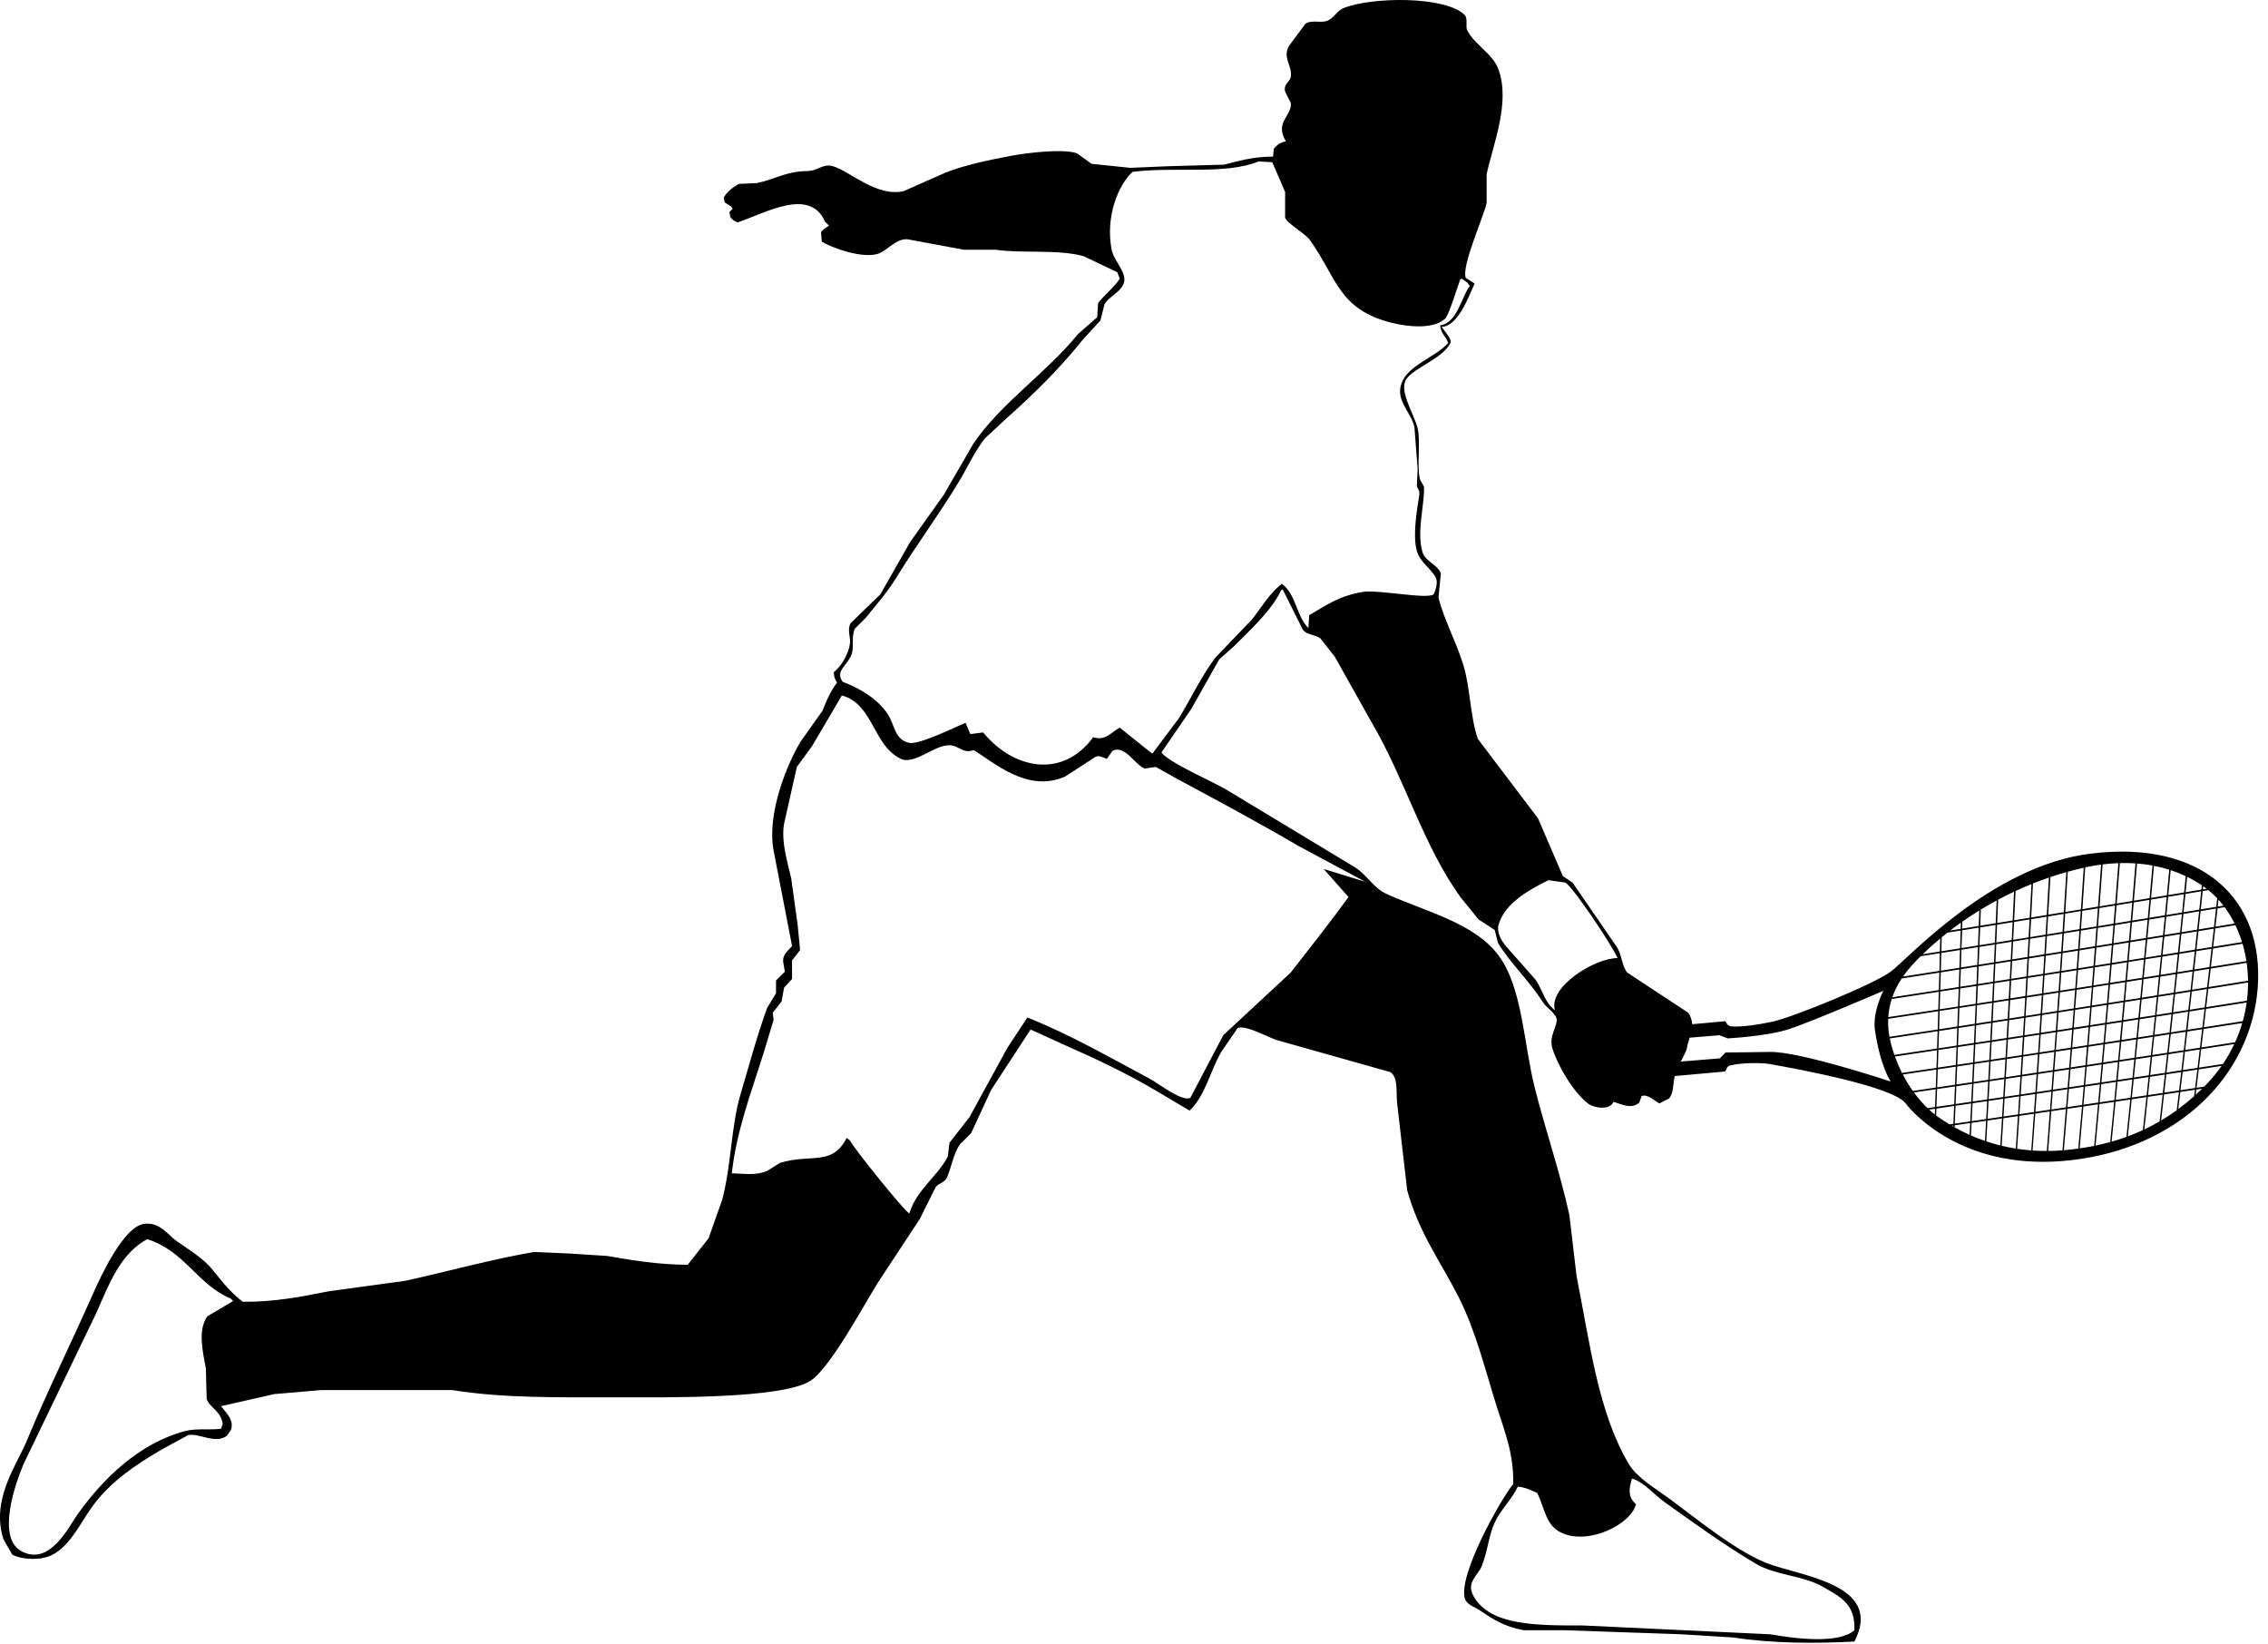 <?xml version="1.0" encoding="UTF-8" standalone="no"?>
<!DOCTYPE svg PUBLIC "-//W3C//DTD SVG 1.1//EN" "http://www.w3.org/Graphics/SVG/1.1/DTD/svg11.dtd">
<svg width="100%" height="100%" viewBox="0 0 138 100" version="1.1" xmlns="http://www.w3.org/2000/svg" xmlns:xlink="http://www.w3.org/1999/xlink" xml:space="preserve" xmlns:serif="http://www.serif.com/" style="fill-rule:evenodd;clip-rule:evenodd;stroke-linejoin:round;stroke-miterlimit:1.414;">
    <g transform="matrix(1,0,0,1,-505.16,-15.463)">
        <path d="M632.341,67.402C626.326,68.152 621.248,73.804 620.213,74.572C619.184,75.338 614.28,77.346 612.997,77.627C612.13,77.808 611.03,77.971 610.477,77.906C610.24,77.864 610.148,77.594 610.148,77.594L608.127,77.777C608.104,77.53 608.033,77.292 607.881,77.076C606.643,76.261 605.404,75.447 604.168,74.633C603.83,74.208 603.849,73.547 603.533,73.07C602.635,71.766 601.74,70.465 600.845,69.161C600.65,69.032 600.454,68.901 600.258,68.77C599.755,67.599 599.248,66.425 598.743,65.253C597.52,63.64 596.301,62.027 595.08,60.416C594.603,59.004 594.626,57.317 594.199,55.92C593.781,54.547 593.009,53.134 592.686,51.816C592.733,51.327 592.782,50.838 592.832,50.35C592.655,49.819 591.873,49.634 591.706,49.031C591.352,47.747 591.841,46.247 591.805,45.073C591.723,44.927 591.643,44.779 591.561,44.633C591.349,43.757 591.624,42.376 591.415,41.506C591.216,40.678 590.247,39.215 590.731,38.527C591.227,37.817 592.936,37.286 593.417,36.327C593.521,36.115 593.061,35.619 592.88,35.349C593.881,35.321 594.547,33.46 594.884,32.712C594.704,32.597 594.526,32.483 594.345,32.369C594.076,31.685 595.396,28.737 595.616,27.825L595.616,26.065C596.014,24.227 597.058,21.739 596.349,19.714C596.004,18.731 594.902,18.21 594.444,17.32C594.298,17.035 594.52,16.595 594.248,16.342C593.039,15.216 588.636,15.269 586.92,15.952C586.488,16.124 586.339,16.574 585.895,16.734C585.485,16.881 584.923,16.64 584.574,16.929C584.25,17.368 583.925,17.809 583.597,18.249C583.163,18.978 583.822,19.485 583.697,20.154C583.635,20.471 583.247,20.558 583.353,21.033C583.467,21.261 583.582,21.49 583.697,21.717C583.809,22.501 582.683,22.877 583.403,24.062C583.016,24.149 582.892,24.27 582.67,24.502C582.653,24.665 582.636,24.827 582.621,24.991C581.351,24.993 580.484,25.273 579.642,25.48C578.502,25.512 577.362,25.544 576.221,25.577C575.456,25.609 574.691,25.642 573.926,25.674C573.143,25.593 572.362,25.511 571.579,25.43C571.286,25.219 570.992,25.006 570.698,24.795C569.914,24.495 567.683,24.752 566.694,24.941C565.304,25.208 563.913,25.487 562.687,25.967C561.84,26.342 560.993,26.717 560.146,27.092C558.507,27.471 556.873,25.878 555.846,25.577C555.222,25.394 554.932,25.864 554.283,25.87C552.96,25.882 552.252,26.402 551.205,26.603C550.848,26.618 550.487,26.635 550.131,26.651C549.812,26.808 549.374,27.144 549.202,27.481C549.218,27.579 549.234,27.676 549.251,27.775C549.381,27.856 549.512,27.938 549.642,28.02C549.674,28.068 549.706,28.117 549.741,28.166C549.675,28.231 549.61,28.295 549.544,28.361C549.561,28.46 549.578,28.556 549.594,28.654C549.696,28.831 549.851,28.905 550.034,28.996C551.67,28.457 554.438,26.817 555.358,28.948C555.439,29.029 555.52,29.11 555.602,29.192C555.374,29.336 555.282,29.387 555.115,29.583C555.13,29.778 555.146,29.974 555.164,30.169C555.814,30.556 557.629,31.209 558.584,30.902C559.145,30.721 559.689,29.952 560.391,30.022C561.531,30.233 562.671,30.445 563.81,30.658L565.767,30.658C567.265,30.894 569.519,30.613 571.09,31.048C571.776,31.373 572.46,31.7 573.144,32.025C573.192,32.156 573.241,32.286 573.291,32.417C573.017,32.897 572.094,33.65 571.971,33.931C571.955,34.208 571.938,34.485 571.922,34.763C571.532,35.105 571.142,35.447 570.751,35.789C568.837,38.154 566.119,39.93 564.398,42.435C563.795,43.477 563.193,44.519 562.59,45.56C561.905,46.521 561.221,47.483 560.537,48.444C559.934,49.501 559.331,50.561 558.729,51.619C558.125,52.205 557.523,52.792 556.919,53.377C556.681,53.804 556.94,54.211 556.872,54.648C556.769,55.3 556.34,56.012 555.893,56.357C555.907,56.708 555.975,56.777 556.09,56.992C555.69,57.536 555.474,58.009 555.209,58.702C554.771,59.321 554.329,59.939 553.891,60.559C553.121,61.812 551.801,64.875 552.229,67.204C552.604,69.142 552.979,71.08 553.354,73.018C553.151,73.281 552.767,73.496 552.815,73.994C552.849,74.189 552.88,74.385 552.915,74.58C552.734,74.761 552.556,74.939 552.378,75.117L552.378,75.899C552.197,76.193 552.017,76.486 551.84,76.78C551.194,78.554 550.75,80.259 550.227,82.007C549.637,83.982 549.674,86.284 549.104,88.456C548.827,89.237 548.548,90.019 548.274,90.802C547.849,91.34 547.426,91.877 547.003,92.414C545.266,92.405 543.679,92.153 542.116,91.877C541.369,91.828 540.618,91.78 539.869,91.731C539.137,91.699 538.404,91.665 537.671,91.632C534.958,92.1 532.492,92.804 529.805,93.391C528.258,93.603 526.711,93.816 525.164,94.026C523.574,94.349 521.767,94.69 519.935,94.663C519.215,94.125 518.688,93.456 518.128,92.757C517.522,92.001 516.681,91.519 515.879,90.95C515.378,90.591 514.873,89.792 513.926,89.923C512.678,90.096 511.293,93.103 510.799,94.223C509.471,97.225 508.081,100.005 506.792,103.116C506.177,104.604 504.585,106.711 505.375,109.126C505.555,109.434 505.733,109.745 505.912,110.054C506.572,110.377 507.671,110.41 508.356,110.054C509.482,109.465 510.103,108.016 510.846,107.024C511.934,105.579 513.395,104.589 515,103.653C515.537,103.36 516.073,103.066 516.611,102.774C517.292,102.645 518.245,103.336 518.957,102.824C519.039,102.708 519.12,102.594 519.202,102.48C519.457,101.859 518.848,101.35 518.613,101.015C519.69,100.771 520.766,100.526 521.84,100.282C522.784,100.201 523.73,100.118 524.673,100.038L532.687,100.038C535.787,100.538 539.235,100.478 542.751,100.478C545.749,100.478 552.617,100.578 554.428,99.499C555.638,98.781 557.714,94.869 558.582,93.49C559.43,92.205 560.275,90.916 561.123,89.631C561.449,88.98 561.773,88.328 562.099,87.676C562.3,87.438 562.645,87.414 562.784,87.091C563.086,86.392 563.152,85.699 563.567,85.087C563.795,84.859 564.022,84.631 564.251,84.403C564.656,83.524 565.064,82.644 565.473,81.765C566.271,80.544 567.067,79.322 567.867,78.1C568.585,78.425 569.3,78.751 570.016,79.076C571.946,79.928 573.741,80.784 575.489,81.814C576.174,82.22 576.856,82.627 577.541,83.034C578.511,82.121 578.788,80.609 579.495,79.42C579.821,78.947 580.147,78.475 580.472,78.002C580.982,77.827 582.235,78.529 582.818,78.734C585.131,79.386 587.444,80.038 589.756,80.69C590.29,81.047 590.067,82.012 590.195,82.791C590.389,84.486 590.587,86.179 590.781,87.871C591.493,90.466 592.835,92.252 593.909,94.371C594.959,96.442 595.512,98.756 596.255,101.113C596.695,102.514 597.278,103.897 597.233,105.755C596.464,106.689 593.839,111.349 594.3,112.742C594.441,113.112 594.871,113.22 595.179,113.425C595.997,113.972 596.656,114.419 597.867,114.647L600.359,114.647C602.703,114.728 605.047,114.809 607.393,114.891C608.467,114.958 609.542,115.022 610.617,115.088C612.991,115.458 615.757,115.461 617.996,115.333C619.679,112.077 615.415,111.455 613.013,110.691C611.028,110.058 608.297,107.785 606.659,106.586C605.88,106.014 604.763,105.369 604.266,104.532C602.408,101.414 601.905,97.216 601.089,93.1C600.943,91.861 600.797,90.623 600.651,89.386C600.06,86.696 599.188,84.195 598.55,81.666C597.866,78.959 597.804,75.573 596.351,73.605C594.872,71.604 591.883,70.925 589.511,69.843C588.716,69.48 588.336,68.687 587.605,68.23C585.017,66.667 582.426,65.104 579.836,63.54C578.985,63.021 576.305,61.887 575.83,61.243C576.432,60.364 577.034,59.485 577.638,58.606C578.208,57.597 578.778,56.586 579.349,55.577C579.642,55.316 579.934,55.055 580.228,54.795C581.158,53.864 582.552,52.597 583.11,51.374C583.144,51.359 583.175,51.342 583.208,51.325C583.617,52.139 584.022,52.954 584.43,53.768C584.67,54.102 585.176,54.059 585.504,54.306C585.798,54.681 586.091,55.055 586.384,55.431C587.133,56.765 587.884,58.101 588.631,59.436C590.659,62.884 591.77,66.951 594.056,70.087C594.412,70.527 594.773,70.968 595.13,71.406C595.456,71.619 595.783,71.83 596.108,72.042C596.174,72.303 596.239,72.562 596.303,72.824C597.011,74.012 598.214,75.133 599.04,76.439C599.239,76.757 599.77,77.078 599.869,77.416C599.976,77.859 599.369,78.478 599.625,79.273C599.99,80.404 600.913,81.921 601.775,82.596C602.152,82.889 603.127,83.026 603.338,82.497C603.851,82.655 604.422,82.967 604.901,82.547C604.951,82.416 605.001,82.286 605.047,82.155C605.384,81.98 605.927,82.501 606.122,82.596C606.319,82.497 606.513,82.4 606.71,82.302C607.012,81.946 606.938,81.448 607.064,80.93L610.122,80.654C610.251,80.502 610.214,80.339 610.436,80.287C611.062,80.116 612.329,80.113 612.813,80.195C614.895,80.563 620.303,81.584 621.102,82.582C621.678,83.336 624.854,86.784 631.203,86.047C637.616,85.313 642.101,81.011 642.534,75.576C642.94,70.131 639.132,66.545 632.341,67.402ZM517.784,95.544C517.165,96.381 517.512,97.75 517.686,98.721C517.702,99.339 517.718,99.959 517.736,100.578C517.939,101.132 518.589,101.291 518.713,102.093C518.68,102.19 518.648,102.287 518.613,102.385C518.004,102.483 517.117,102.344 516.417,102.532C513.584,103.283 511.38,105.485 509.869,107.613C509.325,108.378 508.209,110.729 506.499,109.86C504.893,109.045 506.128,105.632 506.596,104.533C508.077,101.456 509.559,98.378 511.041,95.301C511.811,93.553 512.474,91.75 514.118,90.853C516.421,91.586 517.18,93.632 519.202,94.47C519.249,94.519 519.3,94.568 519.348,94.616C518.827,94.925 518.305,95.236 517.784,95.544ZM598.694,106.294C599.174,107.278 599.204,108.292 600.209,108.736C601.876,109.478 604.423,108.176 604.703,106.978C604.216,106.55 604.259,106.081 604.462,105.415C605.206,105.648 605.814,106.404 606.415,106.832C608.214,108.117 610.061,109.451 611.985,110.595C613.198,111.319 614.9,111.315 616.089,112.012C617.14,112.627 618.052,113.019 617.994,114.65C617.021,115.491 614.444,115.168 612.862,114.894C609.07,114.716 605.274,114.536 601.479,114.358C598.652,114.358 595.852,114.373 594.834,112.599C594.335,111.728 595.084,111.339 595.321,110.741C595.684,109.841 595.725,108.941 596.104,108.103C596.452,107.332 597.13,106.721 597.519,105.905C598.058,105.977 598.317,106.139 598.694,106.294ZM576.71,62.81C579.252,64.179 581.702,65.487 584.135,66.914C585.502,67.646 586.872,68.379 588.239,69.113C587.392,68.852 586.547,68.591 585.7,68.331C586.204,68.9 586.709,69.47 587.214,70.041C586.094,71.573 584.883,73.113 583.697,74.633C582.328,75.903 580.96,77.174 579.593,78.445C578.924,79.714 578.258,80.985 577.589,82.254C577.075,82.516 575.669,81.386 575.097,81.083C572.712,79.815 570.239,78.386 567.671,77.368C567.264,77.988 566.856,78.609 566.448,79.227C565.683,80.626 564.917,82.026 564.152,83.427C563.745,83.949 563.337,84.469 562.931,84.991C562.898,85.268 562.866,85.543 562.833,85.821C562.209,87.047 560.942,87.815 560.487,89.291C560.17,89.132 557.072,85.28 556.872,84.846C556.807,84.796 556.741,84.746 556.675,84.698C555.783,86.432 554.541,85.633 552.621,86.213C552.36,86.376 552.099,86.538 551.84,86.702C551.174,86.985 550.553,86.875 549.689,86.848C549.969,84.269 550.894,81.849 551.596,79.616C551.806,78.917 552.02,78.217 552.23,77.516C552.214,77.368 552.198,77.223 552.18,77.076C552.361,76.848 552.541,76.62 552.718,76.391C552.768,76.115 552.816,75.838 552.866,75.56C553.026,75.382 553.189,75.202 553.354,75.023L553.354,73.9C553.516,73.688 553.679,73.475 553.842,73.264C553.793,72.758 553.742,72.254 553.696,71.749C553.565,70.805 553.435,69.861 553.305,68.916C553.109,68.021 552.675,66.687 552.866,65.592C553.126,64.437 553.387,63.28 553.645,62.125C553.955,61.702 554.265,61.278 554.574,60.854C555.177,59.828 555.782,58.801 556.383,57.775C558.353,58.305 558.279,60.961 560.097,61.684C560.953,61.872 561.97,60.84 562.88,60.805C563.508,60.781 563.721,61.355 564.397,61.098C565.646,61.843 567.671,63.721 569.967,62.71C570.569,62.319 571.17,61.928 571.774,61.537C571.995,61.378 572.25,61.544 572.507,61.634C572.62,61.472 572.734,61.309 572.848,61.147C573.601,60.755 574.225,62.001 574.803,62.221C575.032,62.189 575.259,62.157 575.488,62.124C575.893,62.354 576.302,62.581 576.71,62.81ZM592.392,51.621C592.011,51.944 589.038,51.325 588.094,51.475C586.642,51.703 585.827,52.31 584.82,52.892C584.802,53.152 584.787,53.414 584.771,53.674C584.028,52.937 584.026,51.614 583.159,50.986C582.422,51.537 581.917,52.411 581.351,53.137C580.601,53.919 579.852,54.699 579.103,55.481C578.257,56.617 577.655,57.9 576.903,59.147C576.366,59.863 575.83,60.58 575.292,61.296L575.245,61.296C574.591,60.775 573.94,60.253 573.29,59.733C572.758,60.018 572.437,60.556 571.677,60.318C569.792,62.88 566.804,62.246 564.983,60.025C564.723,60.058 564.463,60.09 564.202,60.124C564.104,59.895 564.007,59.667 563.91,59.439C563.33,59.68 561.077,60.785 560.489,60.661C559.581,60.469 559.61,59.561 559.169,58.902C558.567,58 557.527,57.359 556.435,56.946C555.955,56.278 556.708,55.982 556.972,55.285C557.143,54.837 556.946,54.242 557.167,53.722C557.394,53.493 557.622,53.265 557.85,53.037C558.493,52.236 559.155,51.495 559.707,50.593C560.922,48.616 562.287,46.779 563.47,44.828C564.049,43.873 564.429,42.98 565.081,42.141C565.537,41.718 565.993,41.294 566.449,40.87C568.069,39.44 569.689,37.826 571.043,36.131C571.4,35.74 571.76,35.349 572.118,34.959C572.199,34.633 572.281,34.308 572.362,33.982C572.644,33.489 573.296,33.285 573.534,32.712C573.769,32.056 572.938,31.359 572.801,30.66C572.413,28.667 573.185,26.734 574.072,25.92C576.633,25.589 579.711,26.114 581.743,25.285C582.02,25.302 582.299,25.318 582.574,25.333C582.835,25.937 583.095,26.54 583.355,27.142L583.355,28.705C583.467,29.054 584.586,29.674 584.87,30.074C586.503,32.365 586.597,34.295 589.854,35.106C590.873,35.36 592.379,35.496 593.08,34.862C593.336,34.629 593.855,32.855 594.009,32.467C594.04,32.45 594.073,32.435 594.106,32.419C594.221,32.5 594.335,32.581 594.448,32.663C594.496,32.729 594.546,32.793 594.594,32.858C594.068,33.544 593.834,35.124 592.786,35.253C592.84,35.777 593.13,35.901 593.274,36.328C592.538,37.19 590.856,37.651 590.442,38.771C590.046,39.833 591.03,40.532 591.224,41.459C591.287,42.306 591.353,43.152 591.418,44C591.401,44.342 591.385,44.685 591.37,45.026C591.409,45.186 591.565,45.303 591.515,45.612C591.396,46.366 591.097,48.029 591.37,48.984C591.572,49.694 592.254,50.055 592.542,50.645C592.651,50.909 592.513,51.399 592.392,51.621ZM641.945,75.131L639.542,75.517L639.674,74.393L641.862,74.042C641.911,74.398 641.94,74.763 641.945,75.131ZM625.297,80.192L626.197,80.057L626.139,81.16L625.245,81.291L625.297,80.192ZM625.216,80.101L624.251,80.244L624.294,79.166L625.266,79.02L625.216,80.101ZM625.302,80.087L625.352,79.006L626.258,78.869L626.203,79.953L625.302,80.087ZM629.331,78.403L630.244,78.263L630.165,79.357L629.258,79.493L629.331,78.403ZM629.251,78.312L628.34,78.45L628.404,77.377L629.321,77.234L629.251,78.312ZM636.643,73.679L636.533,74.789L635.599,74.936L635.703,73.828L636.643,73.679ZM635.711,73.724L635.815,72.621L636.76,72.467L636.652,73.573L635.711,73.724ZM632.334,77.942L633.252,77.8L633.155,78.901L632.244,79.041L632.334,77.942ZM632.157,79.054L631.247,79.193L631.331,78.097L632.246,77.956L632.157,79.054ZM633.26,77.695L632.342,77.836L632.431,76.748L633.355,76.604L633.26,77.695ZM633.442,76.589L634.366,76.443L634.266,77.539L633.347,77.681L633.442,76.589ZM633.339,77.788L634.256,77.644L634.154,78.748L633.242,78.887L633.339,77.788ZM634.345,77.631L635.265,77.489L635.158,78.594L634.243,78.736L634.345,77.631ZM634.354,77.525L634.456,76.43L635.382,76.284L635.275,77.383L634.354,77.525ZM634.465,76.326L634.567,75.203L635.499,75.056L635.393,76.179L634.465,76.326ZM635.471,76.271L636.398,76.123L636.287,77.227L635.363,77.369L635.471,76.271ZM635.481,76.164L635.586,75.042L636.52,74.895L636.409,76.017L635.481,76.164ZM635.509,74.951L634.576,75.097L634.675,73.993L635.613,73.843L635.509,74.951ZM634.487,75.113L633.556,75.259L633.648,74.157L634.584,74.006L634.487,75.113ZM634.479,75.217L634.377,76.339L633.451,76.484L633.548,75.364L634.479,75.217ZM633.362,76.498L632.439,76.643L632.529,75.523L633.458,75.377L633.362,76.498ZM632.351,76.658L631.429,76.803L631.515,75.683L632.441,75.537L632.351,76.658ZM632.344,76.762L632.255,77.849L631.339,77.991L631.422,76.906L632.344,76.762ZM631.341,76.815L630.422,76.959L630.5,75.84L631.425,75.695L631.341,76.815ZM631.334,76.921L631.252,78.004L630.339,78.145L630.415,77.064L631.334,76.921ZM631.244,78.11L631.159,79.205L630.252,79.344L630.33,78.25L631.244,78.11ZM630.251,78.158L629.337,78.297L629.409,77.22L630.327,77.077L630.251,78.158ZM630.244,79.449L631.151,79.311L631.064,80.42L630.162,80.556L630.244,79.449ZM631.238,79.296L632.146,79.158L632.054,80.269L631.151,80.406L631.238,79.296ZM632.234,79.146L633.146,79.007L633.046,80.12L632.141,80.257L632.234,79.146ZM633.232,78.994L634.145,78.854L634.04,79.969L633.133,80.106L633.232,78.994ZM634.232,78.84L635.146,78.702L635.037,79.817L634.126,79.955L634.232,78.84ZM635.233,78.688L636.15,78.546L636.034,79.665L635.122,79.803L635.233,78.688ZM635.244,78.582L635.352,77.475L636.276,77.331L636.161,78.44L635.244,78.582ZM636.363,77.317L637.286,77.174L637.167,78.285L636.248,78.426L636.363,77.317ZM636.373,77.213L636.486,76.109L637.417,75.962L637.298,77.067L636.373,77.213ZM636.496,76.002L636.61,74.881L637.546,74.732L637.428,75.855L636.496,76.002ZM636.622,74.775L636.731,73.666L637.673,73.515L637.557,74.627L636.622,74.775ZM636.742,73.559L636.851,72.455L637.797,72.301L637.683,73.408L636.742,73.559ZM637.889,72.285L638.837,72.131L638.718,73.241L637.774,73.394L637.889,72.285ZM637.899,72.179L638.012,71.069L638.967,70.912L638.848,72.025L637.899,72.179ZM637.81,72.193L636.863,72.348L636.968,71.24L637.923,71.083L637.81,72.193ZM636.771,72.363L635.825,72.515L635.928,71.41L636.878,71.254L636.771,72.363ZM635.735,72.53L634.791,72.683L634.885,71.579L635.837,71.423L635.735,72.53ZM635.725,72.637L635.622,73.738L634.684,73.888L634.782,72.789L635.725,72.637ZM634.595,73.902L633.658,74.05L633.749,72.955L634.691,72.803L634.595,73.902ZM633.569,74.064L632.633,74.213L632.717,73.12L633.658,72.969L633.569,74.064ZM633.559,74.171L633.467,75.272L632.538,75.418L632.624,74.317L633.559,74.171ZM632.543,74.227L631.61,74.376L631.689,73.286L632.628,73.136L632.543,74.227ZM632.535,74.333L632.449,75.433L631.521,75.579L631.602,74.48L632.535,74.333ZM631.521,74.39L630.588,74.537L630.662,73.451L631.599,73.301L631.521,74.39ZM631.514,74.494L631.434,75.592L630.507,75.737L630.582,74.642L631.514,74.494ZM630.5,74.55L629.57,74.697L629.636,73.614L630.573,73.464L630.5,74.55ZM630.493,74.656L630.419,75.75L629.494,75.894L629.563,74.801L630.493,74.656ZM630.411,75.855L630.334,76.973L629.415,77.117L629.488,75.999L630.411,75.855ZM629.406,75.908L628.483,76.051L628.546,74.961L629.476,74.815L629.406,75.908ZM629.399,76.012L629.327,77.13L628.411,77.273L628.477,76.156L629.399,76.012ZM628.395,76.064L627.475,76.207L627.531,75.12L628.459,74.975L628.395,76.064ZM628.389,76.169L628.324,77.287L627.41,77.429L627.47,76.312L628.389,76.169ZM628.317,77.391L628.252,78.465L627.344,78.603L627.404,77.533L628.317,77.391ZM627.322,77.442L626.407,77.583L626.462,76.467L627.38,76.325L627.322,77.442ZM627.315,77.545L627.256,78.616L626.348,78.754L626.402,77.688L627.315,77.545ZM626.32,77.596L625.407,77.737L625.455,76.622L626.373,76.48L626.32,77.596ZM626.314,77.701L626.262,78.767L625.356,78.904L625.403,77.842L626.314,77.701ZM626.283,80.044L627.184,79.909L627.121,81.013L626.225,81.147L626.283,80.044ZM626.288,79.94L626.345,78.857L627.251,78.72L627.191,79.805L626.288,79.94ZM627.271,79.896L628.172,79.76L628.104,80.866L627.207,81L627.271,79.896ZM627.276,79.792L627.338,78.707L628.246,78.568L628.179,79.656L627.276,79.792ZM628.259,79.747L629.163,79.611L629.091,80.717L628.191,80.853L628.259,79.747ZM628.267,79.644L628.335,78.556L629.244,78.417L629.173,79.506L628.267,79.644ZM629.251,79.598L630.157,79.461L630.076,80.569L629.175,80.705L629.251,79.598ZM630.155,80.661L631.055,80.525L630.968,81.627L630.071,81.759L630.155,80.661ZM631.143,80.512L632.047,80.375L631.952,81.48L631.054,81.614L631.143,80.512ZM632.132,80.362L633.039,80.225L632.938,81.331L632.037,81.465L632.132,80.362ZM633.125,80.212L634.031,80.074L633.926,81.183L633.025,81.318L633.125,80.212ZM634.117,80.061L635.025,79.922L634.914,81.034L634.013,81.169L634.117,80.061ZM635.113,79.91L636.022,79.77L635.906,80.884L635,81.021L635.113,79.91ZM636.11,79.757L637.02,79.618L636.897,80.733L635.993,80.87L636.11,79.757ZM636.12,79.651L636.236,78.534L637.155,78.392L637.032,79.512L636.12,79.651ZM637.243,78.378L638.161,78.237L638.034,79.357L637.12,79.497L637.243,78.378ZM637.254,78.272L637.375,77.159L638.299,77.013L638.174,78.129L637.254,78.272ZM637.387,77.053L637.504,75.947L638.436,75.8L638.312,76.91L637.387,77.053ZM637.516,75.84L637.635,74.718L638.573,74.568L638.448,75.692L637.516,75.84ZM637.646,74.613L637.763,73.499L638.705,73.349L638.583,74.462L637.646,74.613ZM638.796,73.334L639.724,73.185L639.596,74.302L638.674,74.449L638.796,73.334ZM638.808,73.227L638.929,72.117L639.863,71.964L639.736,73.079L638.808,73.227ZM638.939,72.01L639.059,70.896L639.997,70.741L639.872,71.856L638.939,72.01ZM638.979,70.805L638.023,70.961L638.137,69.851L639.096,69.692L638.979,70.805ZM637.933,70.977L636.98,71.133L637.085,70.025L638.045,69.866L637.933,70.977ZM636.89,71.147L635.937,71.302L636.038,70.196L636.994,70.039L636.89,71.147ZM635.846,71.318L634.896,71.472L634.992,70.369L635.946,70.212L635.846,71.318ZM634.806,71.488L633.857,71.643L633.945,70.541L634.899,70.384L634.806,71.488ZM634.795,71.594L634.7,72.698L633.758,72.851L633.847,71.749L634.795,71.594ZM633.765,71.657L632.819,71.811L632.901,70.712L633.853,70.556L633.765,71.657ZM633.756,71.763L633.667,72.865L632.727,73.017L632.81,71.917L633.756,71.763ZM632.729,71.826L631.783,71.978L631.859,70.882L632.811,70.727L632.729,71.826ZM632.72,71.93L632.636,73.03L631.697,73.181L631.775,72.083L632.72,71.93ZM631.692,71.994L630.749,72.145L630.819,71.051L631.768,70.896L631.692,71.994ZM631.686,72.098L631.607,73.195L630.669,73.345L630.74,72.251L631.686,72.098ZM630.658,72.161L629.716,72.312L629.781,71.22L630.729,71.066L630.658,72.161ZM630.651,72.265L630.579,73.36L629.643,73.509L629.71,72.416L630.651,72.265ZM629.626,72.326L628.687,72.478L628.745,71.388L629.692,71.235L629.626,72.326ZM629.62,72.431L629.555,73.522L628.619,73.671L628.681,72.581L629.62,72.431ZM629.548,73.628L629.482,74.711L628.552,74.856L628.613,73.777L629.548,73.628ZM628.531,73.686L627.596,73.834L627.651,72.745L628.59,72.596L628.531,73.686ZM628.524,73.791L628.463,74.87L627.535,75.016L627.591,73.94L628.524,73.791ZM627.508,73.848L626.577,73.995L626.625,72.91L627.563,72.76L627.508,73.848ZM627.503,73.953L627.448,75.029L626.522,75.174L626.572,74.099L627.503,73.953ZM627.441,75.135L627.385,76.221L626.465,76.364L626.517,75.278L627.441,75.135ZM626.435,75.188L625.51,75.332L625.555,74.26L626.484,74.114L626.435,75.188ZM626.43,75.292L626.379,76.377L625.46,76.519L625.506,75.436L626.43,75.292ZM625.421,75.346L624.431,75.498L624.47,74.431L625.465,74.274L625.421,75.346ZM625.418,75.45L625.372,76.533L624.389,76.685L624.429,75.603L625.418,75.45ZM625.369,76.636L625.321,77.751L624.344,77.901L624.385,76.787L625.369,76.636ZM625.317,77.854L625.269,78.916L624.298,79.063L624.338,78.005L625.317,77.854ZM624.3,76.697L623.185,76.869L623.215,75.79L624.34,75.617L624.3,76.697ZM624.298,76.8L624.257,77.915L623.148,78.084L623.183,76.97L624.298,76.8ZM624.253,78.019L624.212,79.077L623.109,79.243L623.143,78.189L624.253,78.019ZM624.208,79.18L624.165,80.256L623.07,80.419L623.106,79.346L624.208,79.18ZM624.162,80.359L624.116,81.459L623.028,81.62L623.067,80.523L624.162,80.359ZM624.197,81.55L625.156,81.408L625.103,82.494L624.151,82.633L624.197,81.55ZM624.201,81.447L624.247,80.348L625.212,80.203L625.16,81.304L624.201,81.447ZM625.24,81.395L626.135,81.262L626.076,82.352L625.188,82.482L625.24,81.395ZM626.156,82.444L627.046,82.312L626.981,83.406L626.096,83.534L626.156,82.444ZM626.162,82.339L626.22,81.25L627.115,81.116L627.052,82.209L626.162,82.339ZM627.131,82.3L628.022,82.167L627.952,83.263L627.066,83.393L627.131,82.3ZM627.137,82.195L627.2,81.104L628.097,80.969L628.027,82.065L627.137,82.195ZM628.107,82.156L628.999,82.023L628.923,83.12L628.036,83.251L628.107,82.156ZM628.114,82.052L628.183,80.958L629.082,80.822L629.007,81.919L628.114,82.052ZM629.084,82.01L629.979,81.877L629.897,82.977L629.008,83.108L629.084,82.01ZM629.092,81.906L629.168,80.809L630.067,80.673L629.987,81.773L629.092,81.906ZM630.065,81.866L630.961,81.731L630.872,82.834L629.98,82.966L630.065,81.866ZM631.047,81.718L631.944,81.584L631.848,82.689L630.956,82.821L631.047,81.718ZM632.029,81.571L632.928,81.437L632.827,82.543L631.932,82.675L632.029,81.571ZM633.014,81.424L633.915,81.288L633.81,82.398L632.914,82.531L633.014,81.424ZM634.002,81.275L634.904,81.139L634.792,82.25L633.895,82.385L634.002,81.275ZM634.99,81.126L635.893,80.99L635.775,82.103L634.876,82.237L634.99,81.126ZM635.98,80.977L636.884,80.839L636.76,81.955L635.861,82.09L635.98,80.977ZM636.973,80.826L637.88,80.689L637.749,81.806L636.849,81.941L636.973,80.826ZM636.983,80.72L637.108,79.604L638.02,79.463L637.893,80.581L636.983,80.72ZM638.107,79.45L639.007,79.311L638.873,80.431L637.979,80.567L638.107,79.45ZM638.121,79.343L638.25,78.222L639.152,78.082L639.02,79.205L638.121,79.343ZM638.262,78.116L638.388,77.002L639.299,76.859L639.166,77.976L638.262,78.116ZM638.4,76.896L638.524,75.785L639.441,75.638L639.311,76.752L638.4,76.896ZM638.536,75.678L638.661,74.555L639.583,74.408L639.455,75.532L638.536,75.678ZM641.848,73.94L639.685,74.288L639.814,73.171L641.61,72.881C641.711,73.222 641.791,73.577 641.848,73.94ZM641.58,72.781L639.826,73.063L639.953,71.949L641.176,71.75C641.331,72.076 641.467,72.421 641.58,72.781ZM640.148,70.203C640.252,70.317 640.352,70.438 640.449,70.563L640.101,70.621L640.148,70.203ZM640.519,70.656C640.747,70.963 640.951,71.296 641.129,71.652L639.964,71.843L640.091,70.727L640.519,70.656ZM639.219,69.385C639.247,69.405 639.276,69.423 639.305,69.444C639.344,69.472 639.385,69.503 639.424,69.532L639.2,69.57L639.219,69.385ZM639.533,69.62C639.72,69.77 639.898,69.936 640.069,70.116L640.009,70.636L639.07,70.79L639.188,69.677L639.533,69.62ZM639.136,69.326L639.108,69.586L638.148,69.746L638.241,68.809C638.558,68.965 638.856,69.138 639.136,69.326ZM638.154,68.769L638.055,69.76L637.095,69.918L637.239,68.404C637.56,68.509 637.864,68.631 638.154,68.769ZM637.151,68.377L637.005,69.934L636.046,70.092L636.221,68.14C636.543,68.203 636.854,68.282 637.151,68.377ZM636.132,68.122L635.955,70.106L634.999,70.263L635.189,67.999C635.513,68.025 635.827,68.066 636.132,68.122ZM635.097,67.993L634.909,70.279L633.954,70.435L634.147,67.975C634.473,67.965 634.789,67.972 635.097,67.993ZM634.055,67.978L633.863,70.45L632.91,70.607L633.097,68.055C633.422,68.013 633.743,67.989 634.055,67.978ZM633.004,68.067L632.818,70.621L631.868,70.777L632.038,68.235C632.367,68.165 632.689,68.108 633.004,68.067ZM631.947,68.256L631.776,70.792L630.826,70.947L630.978,68.5C631.297,68.411 631.62,68.33 631.947,68.256ZM630.888,68.524L630.736,70.96L629.788,71.115L629.921,68.824C630.235,68.717 630.559,68.618 630.888,68.524ZM629.827,68.856L629.697,71.13L628.75,71.284L628.859,69.214C629.174,69.089 629.497,68.969 629.827,68.856ZM627.8,69.672C628.114,69.526 628.436,69.385 628.767,69.252L628.661,71.299L627.716,71.452L627.8,69.672ZM628.654,71.402L628.595,72.491L627.657,72.642L627.71,71.555L628.654,71.402ZM626.741,70.199C627.052,70.033 627.374,69.871 627.707,69.714L627.624,71.466L626.682,71.618L626.741,70.199ZM627.619,71.57L627.567,72.657L626.629,72.806L626.677,71.721L627.619,71.57ZM625.686,70.802C625.995,70.614 626.316,70.428 626.649,70.249L626.591,71.632L625.651,71.783L625.686,70.802ZM625.646,71.887L626.587,71.737L626.539,72.822L625.604,72.971L625.646,71.887ZM626.537,72.925L626.488,74.01L625.556,74.157L625.601,73.074L626.537,72.925ZM624.563,71.535C624.89,71.306 625.233,71.08 625.594,70.857L625.559,71.798L624.55,71.961L624.563,71.535ZM624.549,72.064L625.556,71.902L625.516,72.984L624.512,73.144L624.549,72.064ZM625.512,73.088L625.469,74.171L624.472,74.328L624.509,73.247L625.512,73.088ZM624.472,71.598L624.461,71.976L623.823,72.078C624.031,71.918 624.246,71.758 624.472,71.598ZM623.307,72.487C623.42,72.394 623.538,72.3 623.657,72.206L624.459,72.078L624.425,73.159L623.285,73.339L623.307,72.487ZM623.281,73.442L624.42,73.263L624.385,74.343L623.253,74.521L623.281,73.442ZM623.251,74.624L624.38,74.446L624.345,75.513L623.219,75.688L623.251,74.624ZM623.215,72.562L623.197,73.353L622.149,73.52C622.464,73.212 622.819,72.891 623.215,72.562ZM621.497,74.192C621.656,74.017 621.832,73.833 622.024,73.641L623.193,73.455L623.164,74.534L620.947,74.88C621.104,74.653 621.285,74.423 621.497,74.192ZM620.87,74.995L623.161,74.638L623.132,75.701L620.302,76.137C620.428,75.771 620.612,75.387 620.87,74.995ZM620.265,76.245L623.129,75.804L623.098,76.882L620.056,77.345C620.077,77.002 620.142,76.632 620.265,76.245ZM623.095,76.985L623.061,78.099L620.127,78.544C620.069,78.229 620.031,77.856 620.05,77.448L623.095,76.985ZM599.77,76.93C599.153,76.459 599.041,75.728 598.598,75.074C597.978,74.373 597.359,73.673 596.742,72.972C596.563,72.727 596.194,72.222 596.35,71.702C596.742,70.394 598.204,69.6 599.377,69.014C599.722,69.064 600.064,69.113 600.405,69.16C600.877,69.412 603.316,73.079 603.581,73.754C602.224,73.748 599.367,75.475 599.77,76.93ZM612.832,79.463C611.811,79.488 610.158,79.495 610.158,79.495L609.808,79.854L607.434,80.048C607.545,79.831 607.663,79.598 607.773,79.353C607.82,79.098 607.89,78.845 607.971,78.596L609.779,78.447L610.282,78.64C610.282,78.64 612.636,78.515 613.971,78.09C615.312,77.661 619.754,75.746 619.754,75.746C619.754,75.746 619.081,77.048 619.244,78.136C619.563,80.33 620.198,81.263 620.198,81.263C620.198,81.263 614.656,79.418 612.832,79.463ZM620.229,79.001C620.2,78.893 620.172,78.774 620.146,78.644L623.056,78.2L623.023,79.255L620.426,79.644C620.354,79.436 620.288,79.222 620.229,79.001ZM620.461,79.742L623.021,79.359L622.986,80.433L620.892,80.743C620.732,80.428 620.589,80.094 620.461,79.742ZM622.886,83.269C622.77,83.178 622.655,83.08 622.539,82.973L622.898,82.92L622.886,83.269ZM622.9,82.816L622.443,82.884C622.161,82.612 621.881,82.295 621.617,81.929L622.94,81.735L622.9,82.816ZM621.55,81.837C621.334,81.533 621.128,81.199 620.942,80.837L622.982,80.535L622.945,81.632L621.55,81.837ZM624.009,84.004C623.979,83.986 623.949,83.969 623.919,83.952L624.011,83.939L624.009,84.004ZM624.015,83.836L623.781,83.87C623.527,83.717 623.291,83.561 623.077,83.411C623.041,83.386 623.005,83.359 622.968,83.332L622.985,82.909L624.063,82.752L624.015,83.836ZM622.986,82.804L623.024,81.723L624.112,81.563L624.067,82.648L622.986,82.804ZM625.004,84.509C624.677,84.363 624.373,84.209 624.089,84.05L624.095,83.928L625.04,83.79L625.004,84.509ZM624.101,83.824L624.148,82.738L625.099,82.599L625.046,83.686L624.101,83.824ZM625.938,84.876C625.639,84.776 625.355,84.663 625.085,84.544L625.125,83.778L626.006,83.651L625.938,84.876ZM625.13,83.674L625.184,82.587L626.072,82.456L626.012,83.547L625.13,83.674ZM626.02,84.905L626.09,83.638L626.975,83.509L626.873,85.154C626.575,85.079 626.292,84.997 626.02,84.905ZM626.955,85.173L627.059,83.496L627.944,83.368L627.814,85.344C627.516,85.296 627.23,85.238 626.955,85.173ZM627.895,85.356L628.029,83.355L628.916,83.226L628.756,85.455C628.458,85.431 628.171,85.399 627.895,85.356ZM628.835,85.461L628.999,83.213L629.887,83.083L629.701,85.489C629.405,85.49 629.117,85.481 628.835,85.461ZM629.784,85.488L629.973,83.069L630.862,82.939L630.655,85.451C630.357,85.475 630.067,85.486 629.784,85.488ZM631.196,85.398C631.042,85.416 630.889,85.431 630.739,85.443L630.948,82.926L631.841,82.793L631.616,85.344C631.478,85.364 631.337,85.381 631.196,85.398ZM631.699,85.332L631.926,82.782L632.819,82.649L632.584,85.179C632.295,85.237 632.001,85.289 631.699,85.332ZM632.669,85.162L632.903,82.636L633.799,82.503L633.559,84.947C633.269,85.026 632.973,85.098 632.669,85.162ZM633.645,84.923L633.884,82.49L634.781,82.356L634.546,84.631C634.253,84.739 633.953,84.834 633.645,84.923ZM634.632,84.599L634.866,82.344L635.764,82.211L635.546,84.22C635.25,84.356 634.944,84.485 634.632,84.599ZM635.635,84.179L635.85,82.197L636.749,82.063L636.566,83.688C636.264,83.865 635.954,84.028 635.635,84.179ZM636.657,83.636L636.835,82.049L637.737,81.914L637.607,83.011C637.3,83.233 636.981,83.441 636.657,83.636ZM638.661,82.157C638.351,82.435 638.031,82.696 637.701,82.941L637.823,81.899L638.711,81.766L638.661,82.157ZM637.835,81.793L637.968,80.674L638.861,80.538L638.724,81.659L637.835,81.793ZM638.757,82.072L638.796,81.753L639.151,81.698C639.021,81.826 638.891,81.951 638.757,82.072ZM639.346,81.505C639.323,81.528 639.299,81.551 639.276,81.574L638.811,81.645L638.948,80.525L640.339,80.312C640.05,80.725 639.719,81.124 639.346,81.505ZM640.419,80.195L638.959,80.419L639.095,79.297L641.106,78.986C640.913,79.398 640.683,79.802 640.419,80.195ZM641.158,78.874L639.107,79.192L639.241,78.069L641.593,77.705C641.479,78.097 641.334,78.487 641.158,78.874ZM641.624,77.593L639.254,77.963L639.387,76.846L641.862,76.456C641.808,76.834 641.73,77.214 641.624,77.593ZM641.876,76.347L639.4,76.738L639.53,75.624L641.945,75.237C641.945,75.603 641.924,75.975 641.876,76.347Z" style="fill-rule:nonzero;"/>
    </g>
</svg>
